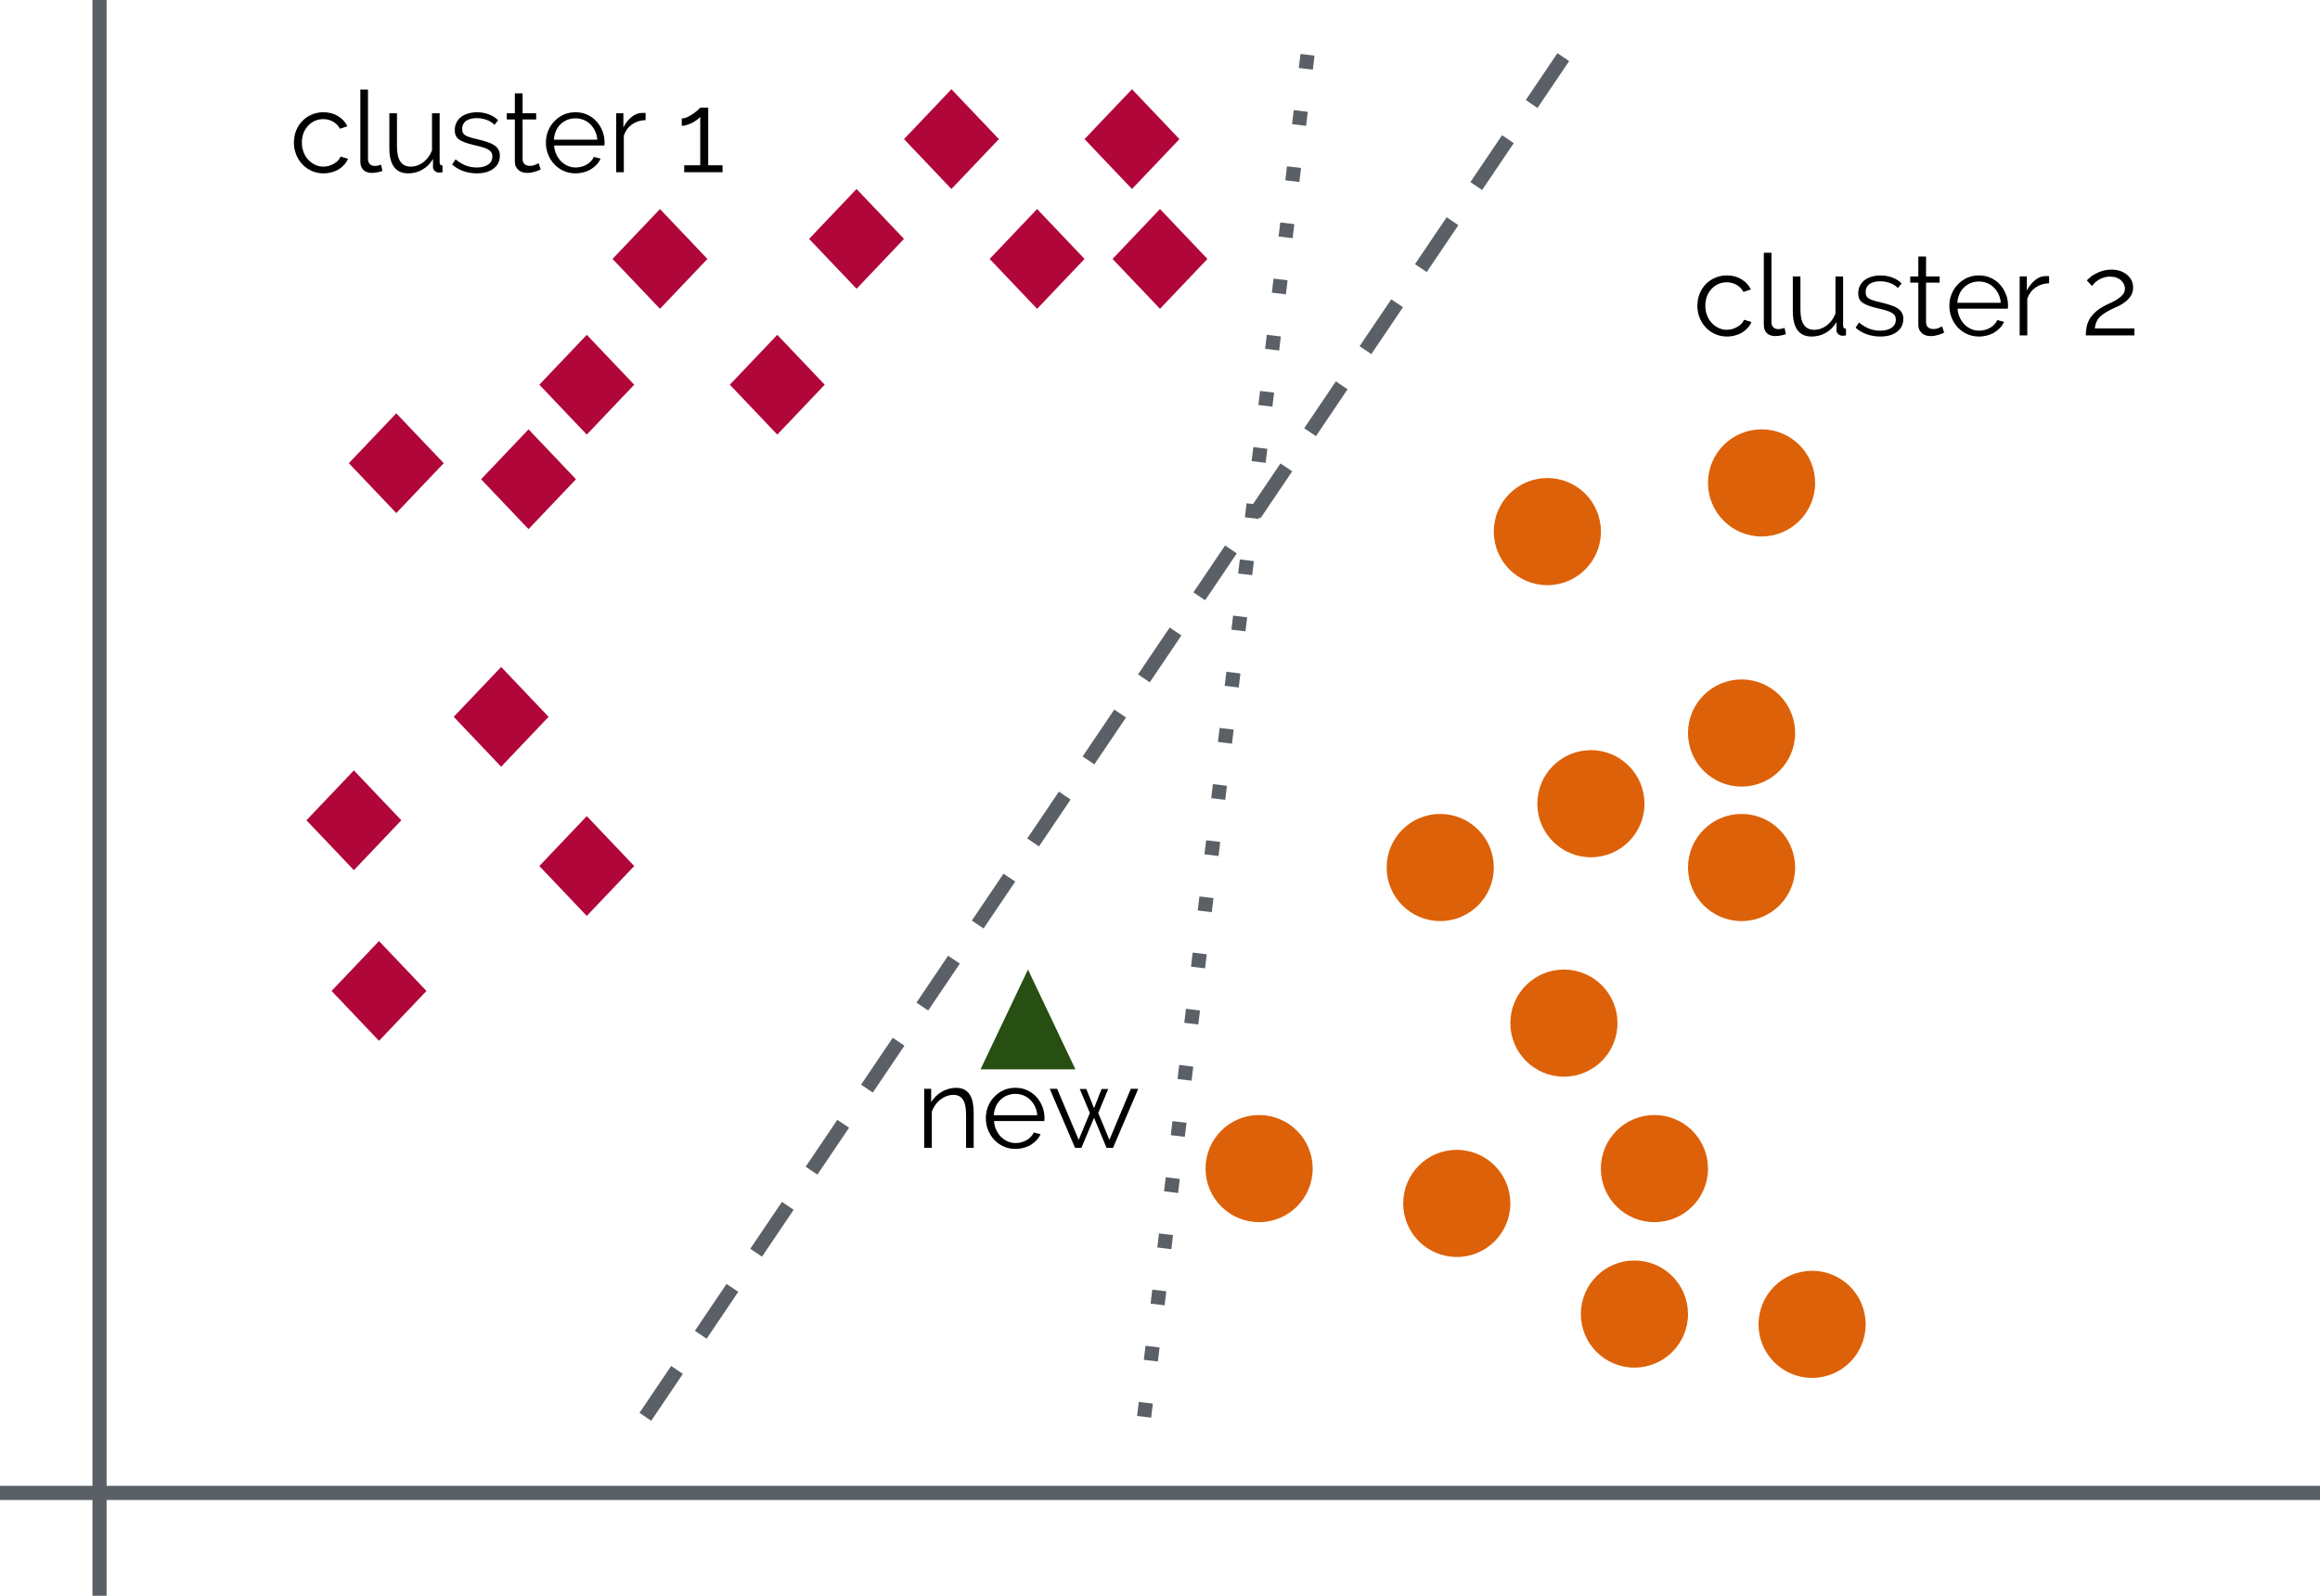 <?xml version="1.0" encoding="UTF-8" standalone="no"?>
<!-- Created with Inkscape (http://www.inkscape.org/) -->

<svg
   xmlns:dc="http://purl.org/dc/elements/1.1/"
   xmlns:cc="http://creativecommons.org/ns#"
   xmlns:rdf="http://www.w3.org/1999/02/22-rdf-syntax-ns#"
   xmlns:svg="http://www.w3.org/2000/svg"
   xmlns="http://www.w3.org/2000/svg"
   xmlns:sodipodi="http://sodipodi.sourceforge.net/DTD/sodipodi-0.dtd"
   xmlns:inkscape="http://www.inkscape.org/namespaces/inkscape"
   width="328.063"
   height="225.669"
   id="svg3196"
   version="1.1"
   inkscape:version="0.48.4 r9939"
   sodipodi:docname="New document 2">
  <defs
     id="defs3198" />
  <sodipodi:namedview
     id="base"
     pagecolor="#ffffff"
     bordercolor="#666666"
     borderopacity="1.0"
     inkscape:pageopacity="0.0"
     inkscape:pageshadow="2"
     inkscape:zoom="2.8"
     inkscape:cx="164.0315"
     inkscape:cy="112.83466"
     inkscape:document-units="px"
     inkscape:current-layer="layer1"
     showgrid="false"
     fit-margin-top="0"
     fit-margin-left="0"
     fit-margin-right="0"
     fit-margin-bottom="0"
     inkscape:window-width="1920"
     inkscape:window-height="1018"
     inkscape:window-x="0"
     inkscape:window-y="27"
     inkscape:window-maximized="1" />
  <g
     inkscape:label="Layer 1"
     inkscape:groupmode="layer"
     id="layer1"
     transform="translate(-210.969,-419.528)">
    <path
       d="m 225.045,419.528 0,225.669"
       id="path64"
       inkscape:connector-curvature="0"
       style="fill:#000000;fill-opacity:0;fill-rule:nonzero" />
    <path
       d="m 225.045,419.528 0,225.669"
       id="path66"
       inkscape:connector-curvature="0"
       style="stroke:#5a6065;stroke-width:2;stroke-linecap:butt;stroke-linejoin:round" />
    <path
       d="m 210.969,630.656 328.063,0"
       id="path68"
       inkscape:connector-curvature="0"
       style="fill:#000000;fill-opacity:0;fill-rule:nonzero" />
    <path
       d="m 210.969,630.656 328.063,0"
       id="path70"
       inkscape:connector-curvature="0"
       style="stroke:#5a6065;stroke-width:2;stroke-linecap:butt;stroke-linejoin:round" />
    <path
       d="m 459.638,606.818 0,0 c 0,-4.183 3.391,-7.575 7.575,-7.575 l 0,0 c 2.009,0 3.936,0.798 5.356,2.219 1.421,1.421 2.219,3.347 2.219,5.356 l 0,0 c 0,4.183 -3.391,7.575 -7.575,7.575 l 0,0 c -4.183,0 -7.575,-3.391 -7.575,-7.575 z"
       id="path72"
       inkscape:connector-curvature="0"
       style="fill:#dd6108;fill-rule:nonzero" />
    <path
       d="m 407.052,542.211 0,0 c 0,-4.183 3.391,-7.575 7.575,-7.575 l 0,0 c 2.009,0 3.936,0.798 5.356,2.219 1.421,1.421 2.219,3.347 2.219,5.356 l 0,0 c 0,4.183 -3.391,7.575 -7.575,7.575 l 0,0 c -4.183,0 -7.575,-3.391 -7.575,-7.575 z"
       id="path74"
       inkscape:connector-curvature="0"
       style="fill:#dd6108;fill-rule:nonzero" />
    <path
       d="m 452.491,487.82 0,0 c 0,-4.183 3.391,-7.575 7.575,-7.575 l 0,0 c 2.009,0 3.936,0.798 5.356,2.219 1.421,1.421 2.219,3.347 2.219,5.356 l 0,0 c 0,4.183 -3.391,7.575 -7.575,7.575 l 0,0 c -4.183,0 -7.575,-3.391 -7.575,-7.575 z"
       id="path76"
       inkscape:connector-curvature="0"
       style="fill:#dd6108;fill-rule:nonzero" />
    <path
       d="m 437.341,584.789 0,0 c 0,-4.183 3.391,-7.575 7.575,-7.575 l 0,0 c 2.009,0 3.936,0.798 5.356,2.219 1.421,1.421 2.219,3.347 2.219,5.356 l 0,0 c 0,4.183 -3.391,7.575 -7.575,7.575 l 0,0 c -4.183,0 -7.575,-3.391 -7.575,-7.575 z"
       id="path78"
       inkscape:connector-curvature="0"
       style="fill:#dd6108;fill-rule:nonzero" />
    <path
       d="m 381.441,584.789 0,0 c 0,-4.183 3.391,-7.575 7.575,-7.575 l 0,0 c 2.009,0 3.936,0.798 5.356,2.219 1.421,1.421 2.219,3.347 2.219,5.356 l 0,0 c 0,4.183 -3.391,7.575 -7.575,7.575 l 0,0 c -4.183,0 -7.575,-3.391 -7.575,-7.575 z"
       id="path80"
       inkscape:connector-curvature="0"
       style="fill:#dd6108;fill-rule:nonzero" />
    <path
       d="m 449.664,542.211 0,0 c 0,-4.183 3.391,-7.575 7.575,-7.575 l 0,0 c 2.009,0 3.936,0.798 5.356,2.219 1.421,1.421 2.219,3.347 2.219,5.356 l 0,0 c 0,4.183 -3.391,7.575 -7.575,7.575 l 0,0 c -4.183,0 -7.575,-3.391 -7.575,-7.575 z"
       id="path82"
       inkscape:connector-curvature="0"
       style="fill:#dd6108;fill-rule:nonzero" />
    <path
       d="m 428.358,533.188 0,0 c 0,-4.183 3.391,-7.575 7.575,-7.575 l 0,0 c 2.009,0 3.936,0.798 5.356,2.219 1.421,1.421 2.219,3.347 2.219,5.356 l 0,0 c 0,4.183 -3.391,7.575 -7.575,7.575 l 0,0 c -4.183,0 -7.575,-3.391 -7.575,-7.575 z"
       id="path84"
       inkscape:connector-curvature="0"
       style="fill:#dd6108;fill-rule:nonzero" />
    <path
       d="m 424.541,564.217 0,0 c 0,-4.183 3.391,-7.575 7.575,-7.575 l 0,0 c 2.009,0 3.936,0.798 5.356,2.219 1.421,1.421 2.219,3.347 2.219,5.356 l 0,0 c 0,4.183 -3.391,7.575 -7.575,7.575 l 0,0 c -4.183,0 -7.575,-3.391 -7.575,-7.575 z"
       id="path86"
       inkscape:connector-curvature="0"
       style="fill:#dd6108;fill-rule:nonzero" />
    <path
       d="m 287.234,473.933 6.709,-7.055 6.709,7.055 -6.709,7.055 z"
       id="path88"
       inkscape:connector-curvature="0"
       style="fill:#b1063a;fill-rule:nonzero" />
    <path
       d="m 279,487.302 6.709,-7.055 6.709,7.055 -6.709,7.055 z"
       id="path90"
       inkscape:connector-curvature="0"
       style="fill:#b1063a;fill-rule:nonzero" />
    <path
       d="m 275.126,520.902 6.709,-7.055 6.709,7.055 -6.709,7.055 z"
       id="path92"
       inkscape:connector-curvature="0"
       style="fill:#b1063a;fill-rule:nonzero" />
    <path
       d="m 314.171,473.933 6.709,-7.055 6.709,7.055 -6.709,7.055 z"
       id="path94"
       inkscape:connector-curvature="0"
       style="fill:#b1063a;fill-rule:nonzero" />
    <path
       d="m 325.383,453.311 6.709,-7.055 6.709,7.055 -6.709,7.055 z"
       id="path96"
       inkscape:connector-curvature="0"
       style="fill:#b1063a;fill-rule:nonzero" />
    <path
       d="m 350.913,456.146 6.709,-7.055 6.709,7.055 -6.709,7.055 z"
       id="path98"
       inkscape:connector-curvature="0"
       style="fill:#b1063a;fill-rule:nonzero" />
    <path
       d="M 368.291,456.146 375,449.091 381.709,456.146 375,463.201 z"
       id="path100"
       inkscape:connector-curvature="0"
       style="fill:#b1063a;fill-rule:nonzero" />
    <path
       d="m 254.302,535.532 6.709,-7.055 6.709,7.055 -6.709,7.055 z"
       id="path102"
       inkscape:connector-curvature="0"
       style="fill:#b1063a;fill-rule:nonzero" />
    <path
       d="m 287.234,542.001 6.709,-7.055 6.709,7.055 -6.709,7.055 z"
       id="path104"
       inkscape:connector-curvature="0"
       style="fill:#b1063a;fill-rule:nonzero" />
    <path
       d="m 257.856,559.668 6.709,-7.055 6.709,7.055 -6.709,7.055 z"
       id="path106"
       inkscape:connector-curvature="0"
       style="fill:#b1063a;fill-rule:nonzero" />
    <path
       d="m 260.297,485.033 6.709,-7.055 6.709,7.055 -6.709,7.055 z"
       id="path108"
       inkscape:connector-curvature="0"
       style="fill:#b1063a;fill-rule:nonzero" />
    <path
       d="m 297.585,456.146 6.709,-7.055 6.709,7.055 -6.709,7.055 z"
       id="path110"
       inkscape:connector-curvature="0"
       style="fill:#b1063a;fill-rule:nonzero" />
    <path
       d="m 338.801,439.201 6.709,-7.055 6.709,7.055 -6.709,7.055 z"
       id="path112"
       inkscape:connector-curvature="0"
       style="fill:#b1063a;fill-rule:nonzero" />
    <path
       d="m 364.331,439.201 6.709,-7.055 6.709,7.055 -6.709,7.055 z"
       id="path114"
       inkscape:connector-curvature="0"
       style="fill:#b1063a;fill-rule:nonzero" />
    <path
       d="m 449.664,523.192 0,0 c 0,-4.183 3.391,-7.575 7.575,-7.575 l 0,0 c 2.009,0 3.936,0.798 5.356,2.219 1.421,1.421 2.219,3.347 2.219,5.356 l 0,0 c 0,4.183 -3.391,7.575 -7.575,7.575 l 0,0 c -4.183,0 -7.575,-3.391 -7.575,-7.575 z"
       id="path116"
       inkscape:connector-curvature="0"
       style="fill:#dd6108;fill-rule:nonzero" />
    <path
       d="m 434.514,605.362 0,0 c 0,-4.183 3.391,-7.575 7.575,-7.575 l 0,0 c 2.009,0 3.936,0.798 5.356,2.219 1.421,1.421 2.219,3.347 2.219,5.356 l 0,0 c 0,4.183 -3.391,7.575 -7.575,7.575 l 0,0 c -4.183,0 -7.575,-3.391 -7.575,-7.575 z"
       id="path118"
       inkscape:connector-curvature="0"
       style="fill:#dd6108;fill-rule:nonzero" />
    <path
       d="m 422.202,494.707 0,0 c 0,-4.183 3.391,-7.575 7.575,-7.575 l 0,0 c 2.009,0 3.936,0.798 5.356,2.219 1.421,1.421 2.219,3.347 2.219,5.356 l 0,0 c 0,4.183 -3.391,7.575 -7.575,7.575 l 0,0 c -4.183,0 -7.575,-3.391 -7.575,-7.575 z"
       id="path120"
       inkscape:connector-curvature="0"
       style="fill:#dd6108;fill-rule:nonzero" />
    <path
       d="m 409.391,589.715 0,0 c 0,-4.183 3.391,-7.575 7.575,-7.575 l 0,0 c 2.009,0 3.936,0.798 5.356,2.219 1.421,1.421 2.219,3.347 2.219,5.356 l 0,0 c 0,4.183 -3.391,7.575 -7.575,7.575 l 0,0 c -4.183,0 -7.575,-3.391 -7.575,-7.575 z"
       id="path122"
       inkscape:connector-curvature="0"
       style="fill:#dd6108;fill-rule:nonzero" />
    <path
       d="M 302.226,619.895 432.493,426.919"
       id="path128"
       inkscape:connector-curvature="0"
       style="fill:#000000;fill-opacity:0;fill-rule:nonzero" />
    <path
       d="M 302.226,619.895 432.493,426.919"
       id="path130"
       inkscape:connector-curvature="0"
       style="stroke:#5a6065;stroke-width:2;stroke-linecap:butt;stroke-linejoin:round;stroke-dasharray:8, 6" />
    <path
       d="M 372.756,619.895 396.252,423.989"
       id="path132"
       inkscape:connector-curvature="0"
       style="fill:#000000;fill-opacity:0;fill-rule:nonzero" />
    <path
       d="M 372.756,619.895 396.252,423.989"
       id="path134"
       inkscape:connector-curvature="0"
       style="stroke:#5a6065;stroke-width:2;stroke-linecap:butt;stroke-linejoin:round;stroke-dasharray:2, 6" />
    <path
       d="m 242.908,419.528 84.819,0 0,33.134 -84.819,0 z"
       id="path136"
       inkscape:connector-curvature="0"
       style="fill:#000000;fill-opacity:0;fill-rule:nonzero" />
    <path
       d="m 252.533,439.7 q 0,-0.891 0.297,-1.672 0.312,-0.781 0.859,-1.359 0.562,-0.594 1.328,-0.922 0.766,-0.344 1.688,-0.344 1.188,0 2.063,0.547 0.891,0.531 1.328,1.438 l -1.047,0.344 q -0.359,-0.641 -0.984,-1 -0.625,-0.359 -1.391,-0.359 -0.641,0 -1.188,0.25 -0.547,0.25 -0.969,0.703 -0.406,0.438 -0.641,1.047 -0.219,0.609 -0.219,1.328 0,0.703 0.234,1.328 0.234,0.625 0.656,1.078 0.422,0.453 0.969,0.719 0.547,0.266 1.172,0.266 0.406,0 0.797,-0.109 0.391,-0.125 0.719,-0.312 0.344,-0.203 0.578,-0.453 0.25,-0.266 0.344,-0.547 l 1.047,0.312 q -0.172,0.453 -0.516,0.828 -0.328,0.375 -0.781,0.656 -0.453,0.281 -1.016,0.422 -0.547,0.156 -1.141,0.156 -0.906,0 -1.672,-0.344 -0.766,-0.344 -1.328,-0.938 -0.562,-0.609 -0.875,-1.391 -0.312,-0.781 -0.312,-1.672 z m 9.394,-7.5 1.078,0 0,9.797 q 0,0.469 0.25,0.734 0.266,0.266 0.734,0.266 0.172,0 0.406,-0.047 0.25,-0.047 0.453,-0.141 l 0.203,0.891 q -0.312,0.125 -0.75,0.203 -0.438,0.078 -0.766,0.078 -0.75,0 -1.188,-0.422 -0.422,-0.422 -0.422,-1.188 l 0,-10.172 z m 6.755,11.844 q -1.312,0 -1.984,-0.891 -0.672,-0.906 -0.672,-2.703 l 0,-4.906 1.078,0 0,4.719 q 0,2.828 1.938,2.828 0.484,0 0.938,-0.156 0.469,-0.172 0.859,-0.469 0.391,-0.312 0.703,-0.719 0.312,-0.422 0.516,-0.953 l 0,-5.25 1.078,0 0,6.938 q 0,0.453 0.406,0.453 l 0,0.953 q -0.328,0.047 -0.453,0.047 -0.359,0 -0.625,-0.219 -0.266,-0.234 -0.266,-0.562 l 0,-1.156 q -0.562,0.984 -1.5,1.516 -0.922,0.531 -2.016,0.531 z m 9.723,0 q -0.984,0 -1.906,-0.312 -0.922,-0.328 -1.594,-0.938 l 0.484,-0.734 q 0.703,0.578 1.438,0.875 0.734,0.281 1.562,0.281 1,0 1.594,-0.406 0.609,-0.406 0.609,-1.156 0,-0.359 -0.156,-0.594 -0.156,-0.234 -0.469,-0.406 -0.312,-0.172 -0.797,-0.312 -0.469,-0.141 -1.094,-0.281 -0.719,-0.172 -1.25,-0.344 -0.516,-0.188 -0.859,-0.406 -0.344,-0.219 -0.516,-0.547 -0.172,-0.328 -0.172,-0.828 0,-0.625 0.25,-1.094 0.25,-0.484 0.672,-0.797 0.422,-0.312 0.984,-0.469 0.578,-0.172 1.219,-0.172 0.953,0 1.734,0.312 0.797,0.312 1.266,0.828 l -0.516,0.641 q -0.469,-0.484 -1.141,-0.719 -0.656,-0.234 -1.375,-0.234 -0.438,0 -0.812,0.094 -0.359,0.078 -0.641,0.266 -0.281,0.188 -0.438,0.484 -0.156,0.297 -0.156,0.703 0,0.328 0.109,0.547 0.109,0.203 0.359,0.359 0.266,0.141 0.656,0.266 0.391,0.125 0.953,0.25 0.797,0.188 1.406,0.391 0.609,0.188 1.016,0.453 0.406,0.25 0.609,0.625 0.219,0.359 0.219,0.875 0,1.156 -0.891,1.828 -0.875,0.672 -2.359,0.672 z m 9.026,-0.562 q -0.094,0.047 -0.281,0.141 -0.188,0.078 -0.438,0.156 -0.234,0.078 -0.547,0.141 -0.297,0.062 -0.625,0.062 -0.359,0 -0.688,-0.094 -0.312,-0.094 -0.547,-0.297 -0.234,-0.203 -0.391,-0.5 -0.141,-0.312 -0.141,-0.703 l 0,-5.969 -1.141,0 0,-0.875 1.141,0 0,-2.812 1.094,0 0,2.812 1.922,0 0,0.875 -1.922,0 0,5.656 q 0.031,0.469 0.312,0.688 0.297,0.219 0.688,0.219 0.469,0 0.812,-0.156 0.359,-0.156 0.453,-0.219 l 0.297,0.875 z m 4.921,0.562 q -0.906,0 -1.672,-0.344 -0.766,-0.344 -1.328,-0.938 -0.562,-0.609 -0.875,-1.391 -0.312,-0.781 -0.312,-1.672 0,-0.891 0.312,-1.656 0.312,-0.781 0.875,-1.359 0.562,-0.594 1.312,-0.938 0.766,-0.344 1.672,-0.344 0.922,0 1.672,0.344 0.766,0.344 1.297,0.938 0.547,0.594 0.844,1.359 0.312,0.766 0.312,1.641 0,0.125 -0.016,0.25 0,0.125 -0.016,0.172 l -7.109,0 q 0.047,0.672 0.312,1.25 0.266,0.562 0.672,0.984 0.406,0.406 0.938,0.641 0.531,0.234 1.141,0.234 0.422,0 0.812,-0.109 0.406,-0.109 0.734,-0.297 0.344,-0.203 0.609,-0.484 0.266,-0.281 0.406,-0.609 l 0.953,0.25 q -0.203,0.469 -0.562,0.844 -0.344,0.375 -0.812,0.656 -0.453,0.281 -1.016,0.422 -0.562,0.156 -1.156,0.156 z m 3.078,-4.766 q -0.047,-0.672 -0.312,-1.219 -0.266,-0.562 -0.672,-0.953 -0.406,-0.406 -0.953,-0.625 -0.547,-0.219 -1.156,-0.219 -0.609,0 -1.156,0.219 -0.531,0.219 -0.953,0.625 -0.406,0.391 -0.656,0.953 -0.234,0.562 -0.281,1.219 l 6.141,0 z m 6.83,-2.766 q -1.109,0.031 -1.922,0.609 -0.812,0.578 -1.156,1.578 l 0,5.188 -1.078,0 0,-8.344 1.016,0 0,2 q 0.438,-0.875 1.141,-1.453 0.703,-0.594 1.516,-0.594 0.141,0 0.266,0 0.141,0 0.219,0.016 l 0,1 z m 10.884,6.391 0,0.984 -5.422,0 0,-0.984 2.266,0 0,-6.859 q -0.141,0.203 -0.453,0.422 -0.297,0.219 -0.672,0.422 -0.375,0.188 -0.781,0.312 -0.391,0.125 -0.703,0.125 l 0,-1.047 q 0.375,0 0.812,-0.203 0.438,-0.219 0.828,-0.484 0.391,-0.281 0.656,-0.516 0.281,-0.25 0.312,-0.328 l 1.125,0 0,8.156 2.031,0 z"
       id="path138"
       inkscape:connector-curvature="0"
       style="fill:#000000;fill-rule:nonzero" />
    <path
       d="m 441.367,442.604 84.819,0 0,33.134 -84.819,0 z"
       id="path140"
       inkscape:connector-curvature="0"
       style="fill:#000000;fill-opacity:0;fill-rule:nonzero" />
    <path
       d="m 450.992,462.776 q 0,-0.891 0.297,-1.672 0.312,-0.781 0.859,-1.359 0.562,-0.594 1.328,-0.922 0.766,-0.344 1.688,-0.344 1.188,0 2.062,0.547 0.891,0.531 1.328,1.438 l -1.047,0.344 q -0.359,-0.641 -0.984,-1 -0.625,-0.359 -1.391,-0.359 -0.641,0 -1.188,0.25 -0.547,0.25 -0.969,0.703 -0.406,0.438 -0.641,1.047 -0.219,0.609 -0.219,1.328 0,0.703 0.234,1.328 0.234,0.625 0.656,1.078 0.422,0.453 0.969,0.719 0.547,0.266 1.172,0.266 0.406,0 0.797,-0.109 0.391,-0.125 0.719,-0.312 0.344,-0.203 0.578,-0.453 0.25,-0.266 0.344,-0.547 l 1.047,0.312 q -0.172,0.453 -0.516,0.828 -0.328,0.375 -0.781,0.656 -0.453,0.281 -1.016,0.422 -0.547,0.156 -1.141,0.156 -0.906,0 -1.672,-0.344 -0.766,-0.344 -1.328,-0.938 -0.562,-0.609 -0.875,-1.391 -0.312,-0.781 -0.312,-1.672 z m 9.394,-7.5 1.078,0 0,9.797 q 0,0.469 0.25,0.734 0.266,0.266 0.734,0.266 0.172,0 0.406,-0.047 0.25,-0.047 0.453,-0.141 l 0.203,0.891 q -0.312,0.125 -0.75,0.203 -0.438,0.078 -0.766,0.078 -0.75,0 -1.188,-0.422 -0.422,-0.422 -0.422,-1.188 l 0,-10.172 z m 6.755,11.844 q -1.312,0 -1.984,-0.891 -0.672,-0.906 -0.672,-2.703 l 0,-4.906 1.078,0 0,4.719 q 0,2.828 1.938,2.828 0.484,0 0.938,-0.156 0.469,-0.172 0.859,-0.469 0.391,-0.312 0.703,-0.719 0.312,-0.422 0.516,-0.953 l 0,-5.25 1.078,0 0,6.938 q 0,0.453 0.406,0.453 l 0,0.953 q -0.328,0.047 -0.453,0.047 -0.359,0 -0.625,-0.219 -0.266,-0.234 -0.266,-0.562 l 0,-1.156 q -0.562,0.984 -1.5,1.516 -0.922,0.531 -2.016,0.531 z m 9.723,0 q -0.984,0 -1.906,-0.312 -0.922,-0.328 -1.594,-0.938 l 0.484,-0.734 q 0.703,0.578 1.438,0.875 0.734,0.281 1.562,0.281 1,0 1.594,-0.406 0.609,-0.406 0.609,-1.156 0,-0.359 -0.156,-0.594 -0.156,-0.234 -0.469,-0.406 -0.312,-0.172 -0.797,-0.312 -0.469,-0.141 -1.094,-0.281 -0.719,-0.172 -1.25,-0.344 -0.516,-0.188 -0.859,-0.406 -0.344,-0.219 -0.516,-0.547 -0.172,-0.328 -0.172,-0.828 0,-0.625 0.25,-1.094 0.25,-0.484 0.672,-0.797 0.422,-0.312 0.984,-0.469 0.578,-0.172 1.219,-0.172 0.953,0 1.734,0.312 0.797,0.312 1.266,0.828 l -0.516,0.641 q -0.469,-0.484 -1.141,-0.719 -0.656,-0.234 -1.375,-0.234 -0.438,0 -0.812,0.094 -0.359,0.078 -0.641,0.266 -0.281,0.188 -0.438,0.484 -0.156,0.297 -0.156,0.703 0,0.328 0.109,0.547 0.109,0.203 0.359,0.359 0.266,0.141 0.656,0.266 0.391,0.125 0.953,0.25 0.797,0.188 1.406,0.391 0.609,0.188 1.016,0.453 0.406,0.25 0.609,0.625 0.219,0.359 0.219,0.875 0,1.156 -0.891,1.828 -0.875,0.672 -2.359,0.672 z m 9.026,-0.562 q -0.094,0.047 -0.281,0.141 -0.188,0.078 -0.438,0.156 -0.234,0.078 -0.547,0.141 -0.297,0.062 -0.625,0.062 -0.359,0 -0.688,-0.094 -0.312,-0.094 -0.547,-0.297 -0.234,-0.203 -0.391,-0.5 -0.141,-0.312 -0.141,-0.703 l 0,-5.969 -1.141,0 0,-0.875 1.141,0 0,-2.812 1.094,0 0,2.812 1.922,0 0,0.875 -1.922,0 0,5.656 q 0.031,0.469 0.312,0.688 0.297,0.219 0.688,0.219 0.469,0 0.812,-0.156 0.359,-0.156 0.453,-0.219 l 0.297,0.875 z m 4.921,0.562 q -0.906,0 -1.672,-0.344 -0.766,-0.344 -1.328,-0.938 -0.562,-0.609 -0.875,-1.391 -0.312,-0.781 -0.312,-1.672 0,-0.891 0.312,-1.656 0.312,-0.781 0.875,-1.359 0.562,-0.594 1.312,-0.938 0.766,-0.344 1.672,-0.344 0.922,0 1.672,0.344 0.766,0.344 1.297,0.938 0.547,0.594 0.844,1.359 0.312,0.766 0.312,1.641 0,0.125 -0.016,0.25 0,0.125 -0.016,0.172 l -7.109,0 q 0.047,0.672 0.312,1.25 0.266,0.562 0.672,0.984 0.406,0.406 0.938,0.641 0.531,0.234 1.141,0.234 0.422,0 0.812,-0.109 0.406,-0.109 0.734,-0.297 0.344,-0.203 0.609,-0.484 0.266,-0.281 0.406,-0.609 l 0.953,0.25 q -0.203,0.469 -0.562,0.844 -0.344,0.375 -0.812,0.656 -0.453,0.281 -1.016,0.422 -0.562,0.156 -1.156,0.156 z m 3.078,-4.766 q -0.047,-0.672 -0.312,-1.219 -0.266,-0.562 -0.672,-0.953 -0.406,-0.406 -0.953,-0.625 -0.547,-0.219 -1.156,-0.219 -0.609,0 -1.156,0.219 -0.531,0.219 -0.953,0.625 -0.406,0.391 -0.656,0.953 -0.234,0.562 -0.281,1.219 l 6.141,0 z m 6.83,-2.766 q -1.109,0.031 -1.922,0.609 -0.812,0.578 -1.156,1.578 l 0,5.188 -1.078,0 0,-8.344 1.016,0 0,2 q 0.438,-0.875 1.141,-1.453 0.703,-0.594 1.516,-0.594 0.141,0 0.266,0 0.141,0 0.219,0.016 l 0,1 z m 5.196,7.375 q 0,-0.594 0.109,-1.156 0.109,-0.578 0.391,-1.094 0.297,-0.531 0.812,-1.016 0.531,-0.5 1.344,-0.922 0.438,-0.234 0.938,-0.453 0.5,-0.234 0.938,-0.516 0.438,-0.297 0.719,-0.641 0.281,-0.359 0.281,-0.844 0,-0.297 -0.141,-0.594 -0.141,-0.312 -0.406,-0.547 -0.266,-0.25 -0.656,-0.391 -0.391,-0.141 -0.906,-0.141 -0.516,0 -0.953,0.156 -0.422,0.141 -0.75,0.359 -0.312,0.203 -0.531,0.438 -0.203,0.219 -0.312,0.375 l -0.734,-0.797 q 0.109,-0.094 0.375,-0.344 0.266,-0.266 0.703,-0.516 0.453,-0.25 1.047,-0.453 0.609,-0.203 1.359,-0.203 0.719,0 1.281,0.203 0.562,0.203 0.969,0.562 0.406,0.344 0.609,0.797 0.203,0.453 0.203,0.969 0,0.672 -0.312,1.156 -0.312,0.484 -0.766,0.844 -0.438,0.344 -0.906,0.578 -0.469,0.219 -0.781,0.359 -0.719,0.328 -1.203,0.641 -0.469,0.297 -0.781,0.625 -0.297,0.312 -0.453,0.703 -0.156,0.375 -0.219,0.875 l 5.609,0 0,0.984 -6.875,0 z"
       id="path142"
       inkscape:connector-curvature="0"
       style="fill:#000000;fill-rule:nonzero" />
    <path
       d="m 328.238,557.491 56.189,0 0,33.134 -56.189,0 z"
       id="path144"
       inkscape:connector-curvature="0"
       style="fill:#000000;fill-opacity:0;fill-rule:nonzero" />
    <path
       d="m 348.656,581.851 -1.078,0 0,-4.656 q 0,-1.484 -0.438,-2.156 -0.438,-0.672 -1.344,-0.672 -0.484,0 -0.969,0.172 -0.469,0.172 -0.891,0.5 -0.406,0.312 -0.719,0.766 -0.312,0.438 -0.484,0.938 l 0,5.109 -1.078,0 0,-8.344 0.984,0 0,1.891 q 0.266,-0.438 0.641,-0.812 0.375,-0.375 0.828,-0.641 0.469,-0.281 0.984,-0.422 0.531,-0.156 1.094,-0.156 0.703,0 1.172,0.266 0.469,0.25 0.75,0.719 0.297,0.453 0.422,1.125 0.125,0.672 0.125,1.5 l 0,4.875 z m 5.905,0.156 q -0.906,0 -1.672,-0.344 -0.766,-0.344 -1.328,-0.938 -0.562,-0.609 -0.875,-1.391 -0.312,-0.781 -0.312,-1.672 0,-0.891 0.312,-1.656 0.312,-0.781 0.875,-1.359 0.562,-0.594 1.312,-0.938 0.766,-0.344 1.672,-0.344 0.922,0 1.672,0.344 0.766,0.344 1.297,0.938 0.547,0.594 0.844,1.359 0.312,0.766 0.312,1.641 0,0.125 -0.016,0.25 0,0.125 -0.016,0.172 l -7.109,0 q 0.047,0.672 0.312,1.25 0.266,0.562 0.672,0.984 0.406,0.406 0.938,0.641 0.531,0.234 1.141,0.234 0.422,0 0.812,-0.109 0.406,-0.109 0.734,-0.297 0.344,-0.203 0.609,-0.484 0.266,-0.281 0.406,-0.609 l 0.953,0.25 q -0.203,0.469 -0.562,0.844 -0.344,0.375 -0.812,0.656 -0.453,0.281 -1.016,0.422 -0.562,0.156 -1.156,0.156 z m 3.078,-4.766 q -0.047,-0.672 -0.312,-1.219 -0.266,-0.562 -0.672,-0.953 -0.406,-0.406 -0.953,-0.625 -0.547,-0.219 -1.156,-0.219 -0.609,0 -1.156,0.219 -0.531,0.219 -0.953,0.625 -0.406,0.391 -0.656,0.953 -0.234,0.562 -0.281,1.219 l 6.141,0 z m 13.236,-3.734 1.047,0 -3.562,8.344 -0.922,0 -1.766,-4.25 -1.781,4.25 -0.906,0 -3.578,-8.344 1.047,0 3.047,7.219 1.578,-3.797 -1.422,-3.391 0.922,0 1.094,2.719 1.062,-2.719 0.938,0 -1.406,3.391 1.578,3.797 3.031,-7.219 z"
       id="path146"
       inkscape:connector-curvature="0"
       style="fill:#000000;fill-rule:nonzero" />
    <path
       d="m 349.623,570.753 6.709,-14.11 6.709,14.11 z"
       id="path148"
       inkscape:connector-curvature="0"
       style="fill:#274e13;fill-rule:nonzero" />
  </g>
</svg>
